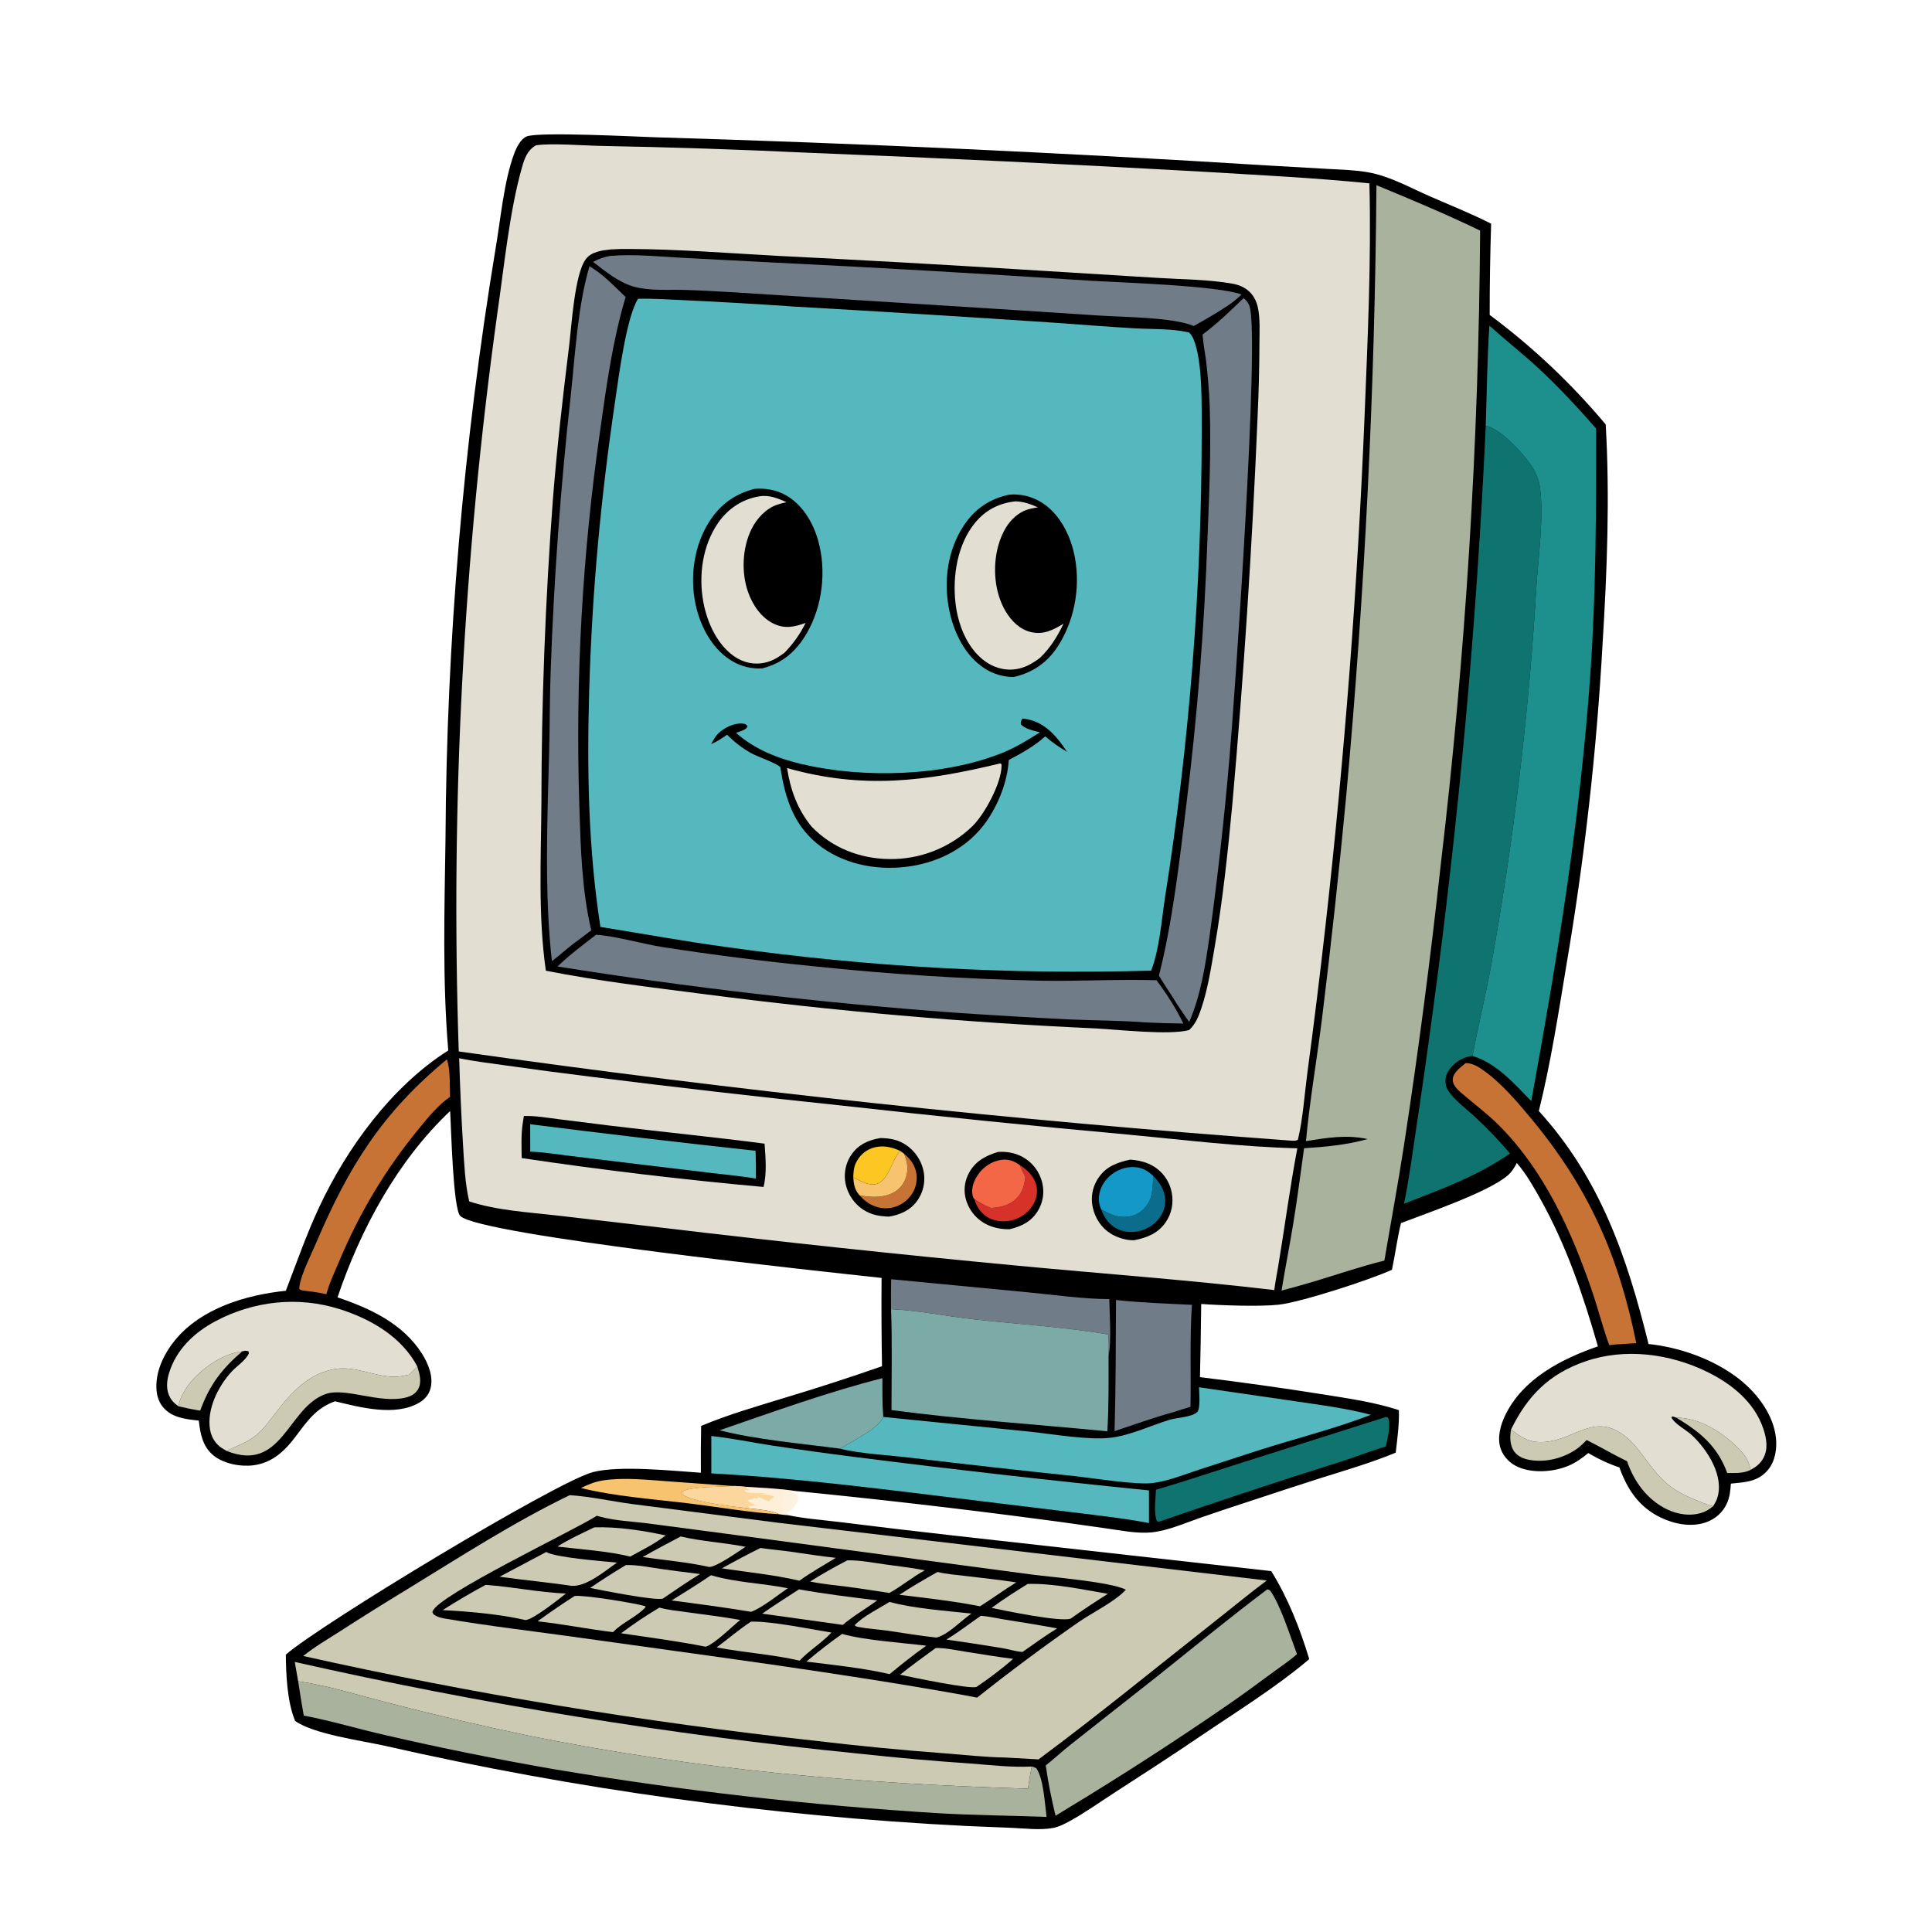 <?xml version="1.0" encoding="utf-8" ?>
<svg xmlns="http://www.w3.org/2000/svg" xmlns:xlink="http://www.w3.org/1999/xlink" width="1024" height="1024">
	<path d="M237.589 556.765C234.449 519.5 235.592 482.093 236.121 444.751Q236.334 405.536 238.095 366.361Q239.856 327.185 243.162 288.11Q246.469 249.034 251.316 210.12Q256.164 171.206 262.544 132.513C265.325 116.525 266.987 96.304 272.556 81.333C273.665 78.354 276.024 73.495 279.217 72.292C285.917 69.769 336.586 72.424 347.049 72.746Q509.308 77.582 671.326 87.671L703.535 89.516C710.653 89.914 717.913 90.062 724.944 91.288C736.584 93.318 747.406 99.5 758.158 104.188C768.935 108.886 779.838 113.247 790.335 118.561Q789.554 142.735 789.564 166.921C812.565 184.04 832.617 203.035 851.056 224.958C853.286 263.432 851.789 302.59 849.412 341.015Q847.031 383.974 842.216 426.728Q837.401 469.483 830.169 511.895C825.905 537.618 821.894 563.548 815.618 588.867C848.214 624.723 862.353 666.233 873.764 712.355C890.407 714.058 908.784 720.635 921.978 731.075C931.333 738.479 939.885 749.703 941.26 761.874C941.931 767.803 940.935 774.435 937.018 779.124C931.764 785.412 924.89 785.601 917.399 786.351C917.127 790.113 916.825 793.599 915.192 797.078C913.028 801.685 909.143 805.095 904.363 806.806C896.562 809.6 887.501 807.846 880.215 804.336C868.765 798.821 862.475 789.45 858.345 777.785C852.385 775.792 847.241 773.333 841.816 770.157C838.498 772.88 835.208 775.257 831.226 776.924C823.434 780.186 812.549 780.986 804.713 777.589C800.477 775.753 796.883 772.245 795.381 767.825C793.387 761.959 795.307 755.17 797.956 749.793C807.387 730.648 827.684 720.252 846.925 713.598C839.08 686.391 830.346 660.446 816.492 635.612C812.835 629.056 808.861 622.091 803.942 616.413C802.573 618.997 801.276 621.181 799.019 623.092C788.499 631.998 756.49 642.901 742.543 648.277C740.566 656.445 739.505 664.801 737.763 673.019C726.14 678.299 689.77 690.181 677.716 691.517C667.751 692.621 647.155 691.879 636.666 691.138Q636.465 710.529 636.008 729.916Q668.539 733.87 700.904 739.006C714.469 741.189 728.354 743.101 741.443 747.396C741.681 754.964 740.619 762.433 739.761 769.935C726.706 775.339 713.254 779.238 699.797 783.468Q681.124 789.457 662.511 795.633Q649.477 799.859 636.524 804.326C628.239 807.192 619.07 811.31 610.345 812.189C602.667 812.962 593.78 811.111 586.153 810.057C574.84 808.494 563.539 806.804 552.211 805.359Q487.005 796.71 421.544 790.258L419.396 790.807L419.933 791.036C421.137 791.56 422.098 791.857 422.821 793.023C423.175 794.565 422.935 795.541 422.147 796.883C420.934 798.951 419.375 800.57 417.292 801.745L417.467 803.032C426.539 804.972 436.371 805.629 445.584 806.78Q474.781 810.435 504.023 813.717L673.788 832.715C682.815 847.299 688.955 863.021 693.94 879.371C676.115 894.457 655.493 907.161 636.154 920.283C621.135 930.473 605.95 940.307 590.705 950.146C582.867 955.205 575.104 960.783 566.917 965.253C564.172 966.751 561.16 968.312 558.062 968.872C551.183 970.115 543.437 969.119 536.467 968.807L512.122 967.811Q473.209 965.859 434.418 962.217Q395.626 958.574 357.03 953.249Q318.434 947.923 280.106 940.924Q241.778 933.925 203.79 925.266C191.379 922.524 166.432 919.183 156.44 912.158C156.388 912.034 156.334 911.91 156.284 911.785C156.201 911.576 156.124 911.365 156.043 911.156C152.221 901.343 151.589 887.535 151.493 876.986C169.764 860.984 295.178 785.155 314.271 780.249C328.53 776.585 356.239 779.572 371.481 780.581Q371.373 768.169 371.622 755.76C386.121 749.673 401.371 745.335 416.386 740.715Q442.116 732.983 467.483 724.132Q467.064 700.732 467.254 677.329C437.966 674.119 254.715 654.818 243.966 644.509C240.085 640.788 239.113 597.057 238.574 588.868C210.63 615.306 191.098 651.462 178.894 687.627C196.171 693.456 213.588 701.524 223.707 717.552C226.998 722.765 229.764 729.561 228.219 735.769C227.369 739.18 225.089 741.758 222.092 743.506C209.456 750.876 190.787 745.923 177.6 742.716C167.724 746.164 162.823 753.184 156.861 761.179C151.089 768.918 144.367 775.347 134.333 776.633C127.457 777.513 118.438 775.813 113.037 771.337C107.372 766.643 106.14 759.862 105.384 752.959C99.417 752.273 93.084 751.738 88.279 747.714C85.025 744.989 83.376 741.292 82.99 737.111C82.093 727.408 86.751 717.671 92.765 710.333C106.695 693.336 130.451 686.306 151.491 684.138C157.195 669.337 162.366 654.397 169.087 639.996C183.884 608.291 207.732 575.689 237.589 556.765ZM388.125 787.607C383.097 788.176 364.194 787.815 361.36 790.917C361.646 792.11 361.727 792.088 362.757 792.677C369.47 796.514 389.186 798.557 397.404 799.484C402.515 800.082 408.397 800.426 413.105 802.572C414.582 802.829 415.967 802.998 417.467 803.032L417.292 801.745C419.375 800.57 420.934 798.951 422.147 796.883C422.935 795.541 423.175 794.565 422.821 793.023C422.098 791.857 421.137 791.56 419.933 791.036L419.396 790.807L421.544 790.258C412.982 788.949 404.099 788.611 395.461 788.05C393.003 787.797 390.602 787.561 388.125 787.607Z"/>
	<path fill="#CDCAB3" d="M94.624 745.378C95.143 741.256 97.883 736.542 100.423 733.34C106.825 725.265 118.039 717.436 128.421 716.226C117.509 725.585 111.031 734.087 106.111 747.657C102.226 747.067 98.446 746.29 94.624 745.378Z"/>
	<path fill="#CDCAB3" d="M888.439 751.367C901.073 751.494 913.085 759.176 921.685 767.991C924.677 771.058 926.466 773.482 927.529 777.688C927.725 778.462 927.628 778.164 928.103 778.94C924.142 781.049 919.857 780.69 915.492 780.74C910.24 766.432 901.161 759.071 888.439 751.367Z"/>
	<path fill="#F8C36E" d="M307.959 788.659C311.862 786.733 315.493 785.271 319.827 784.62C330.802 782.971 342.838 784.351 353.855 785.113L388.125 787.607C383.097 788.176 364.194 787.815 361.36 790.917C361.646 792.11 361.727 792.088 362.757 792.677C369.47 796.514 389.186 798.557 397.404 799.484C402.515 800.082 408.397 800.426 413.105 802.572C398.754 801.908 381.224 798.832 366.621 797.016C348.095 794.713 325.664 793.162 307.959 788.659Z"/>
	<path fill="#F8C36E" fill-opacity="0.675" d="M388.125 787.607C390.602 787.561 393.003 787.797 395.461 788.05C404.099 788.611 412.982 788.949 421.544 790.258L419.396 790.807L419.933 791.036C421.137 791.56 422.098 791.857 422.821 793.023C423.175 794.565 422.935 795.541 422.147 796.883C420.934 798.951 419.375 800.57 417.292 801.745L417.467 803.032C415.967 802.998 414.582 802.829 413.105 802.572C408.397 800.426 402.515 800.082 397.404 799.484C389.186 798.557 369.47 796.514 362.757 792.677C361.727 792.088 361.646 792.11 361.36 790.917C364.194 787.815 383.097 788.176 388.125 787.607ZM395.461 788.05C396.043 789.404 396.373 789.283 397.75 789.87L394.894 789.817L394.772 790.322C397.054 792.049 402.524 790.747 405.398 791.691L402.631 791.873C404.845 792.141 408.212 792.105 410.134 793.198C409.624 794.07 409.991 793.659 409.083 794.249C408.334 794.736 408.186 794.859 407.846 795.648C405.71 795.637 403.673 793.643 402.134 793.654C401.022 793.662 402.272 795.159 400.331 793.981C398.933 794.477 397.54 795.089 396.049 795.19C396.904 795.981 397.483 796.216 398.539 796.659L398.005 796.87C398.166 796.875 398.328 796.864 398.488 796.886C399.407 797.008 399.954 797.504 400.695 798.009C400.95 798.183 401.313 797.978 401.621 797.956L401.271 798.183L400.879 797.746C399.482 797.898 398.031 798.187 396.682 798.576L397.404 799.484C402.515 800.082 408.397 800.426 413.105 802.572C414.582 802.829 415.967 802.998 417.467 803.032L417.292 801.745C419.375 800.57 420.934 798.951 422.147 796.883C422.935 795.541 423.175 794.565 422.821 793.023C422.098 791.857 421.137 791.56 419.933 791.036L419.396 790.807L421.544 790.258C412.982 788.949 404.099 788.611 395.461 788.05Z"/>
	<defs>
		<linearGradient id="gradient_0" gradientUnits="userSpaceOnUse" x1="416.01" y1="794.4" x2="413.882" y2="794.189">
			<stop offset="0" stop-color="#F7C26C" stop-opacity="0.216"/>
			<stop offset="1" stop-color="#F7C26C" stop-opacity="0.259"/>
		</linearGradient>
	</defs>
	<path fill="url(#gradient_0)" d="M395.461 788.05C404.099 788.611 412.982 788.949 421.544 790.258L419.396 790.807L419.933 791.036C421.137 791.56 422.098 791.857 422.821 793.023C423.175 794.565 422.935 795.541 422.147 796.883C420.934 798.951 419.375 800.57 417.292 801.745L417.467 803.032C415.967 802.998 414.582 802.829 413.105 802.572C408.397 800.426 402.515 800.082 397.404 799.484L396.682 798.576C398.031 798.187 399.482 797.898 400.879 797.746L401.271 798.183L401.621 797.956C401.313 797.978 400.95 798.183 400.695 798.009C399.954 797.504 399.407 797.008 398.488 796.886C398.328 796.864 398.166 796.875 398.005 796.87L398.539 796.659C397.483 796.216 396.904 795.981 396.049 795.19C397.54 795.089 398.933 794.477 400.331 793.981C402.272 795.159 401.022 793.662 402.134 793.654C403.673 793.643 405.71 795.637 407.846 795.648C408.186 794.859 408.334 794.736 409.083 794.249C409.991 793.659 409.624 794.07 410.134 793.198C408.212 792.105 404.845 792.141 402.631 791.873L405.398 791.691C402.524 790.747 397.054 792.049 394.772 790.322L394.894 789.817L397.75 789.87C396.373 789.283 396.043 789.404 395.461 788.05Z"/>
	<path fill="#CDCAB3" d="M800.908 757.608C806.467 762.281 811.387 764.929 818.995 764.245C835.709 762.742 845.468 748.066 862.222 761.906C865.637 764.727 868.279 768.138 870.903 771.678C879.05 782.67 883.792 788.781 896.744 794.147C900.304 795.622 904.245 797.524 908.007 798.318C906.342 799.718 904.605 800.829 902.551 801.579C896.338 803.846 889.162 802.761 883.322 799.876C873.01 794.781 865.972 785.182 862.388 774.486C855.118 770.969 848.201 766.854 840.989 763.242C839.398 764.824 837.805 766.461 835.978 767.772C829.024 772.759 819.598 775.254 811.114 773.855C807.773 773.304 804.398 772.046 802.42 769.14C800.231 765.924 800.187 761.29 800.908 757.608Z"/>
	<path fill="#CDCAB3" d="M221.228 724.344C222.358 728.291 223.756 732.569 221.531 736.435C220.127 738.874 217.515 740.147 214.868 740.779C201.17 744.052 183.171 735.295 172.773 738.816C152.386 745.721 149.777 780.863 120.055 769.009C125.703 766.25 131.051 764.602 136.034 760.464C139.933 757.226 142.875 753.012 145.952 749.026C154.162 738.393 163.239 728.209 177.077 725.685C188.074 723.679 198.286 729.709 209.216 729.723C211.742 729.726 214.4 729.064 216.881 728.589L221.228 724.344Z"/>
	<path fill="#7CAAA6" d="M381.434 758.069C408.967 748.561 439.734 737.492 467.715 730.457C467.668 737.313 467.624 744.168 468.155 751.009C465.117 757.713 451.448 763.826 445.358 767.835C425.602 765.203 400.345 763.008 381.434 758.069Z"/>
	<path fill="#707C88" d="M472.312 678.021L545.314 685.007C559.331 686.346 573.894 688.494 587.963 688.549C588.12 698.249 589.14 709.562 587.566 719.124C587.193 715.241 587.437 711.24 587.504 707.339C564.964 703.382 539.365 701.853 516.314 699.294C501.771 697.68 486.85 694.549 472.273 693.886Q472.188 685.953 472.312 678.021Z"/>
	<path fill="#0F7470" d="M734.646 751.016L735.662 751.316C737.437 754.863 735.269 762.83 734.535 766.634C726.463 769.009 718.492 772.234 710.436 774.777Q662.045 790 614.111 806.606L613.187 806.165C611.367 801.993 612.544 794.21 612.688 789.603C626.295 785.654 639.792 781.107 653.298 776.809L734.646 751.016Z"/>
	<path fill="#C77336" d="M236.859 561.475C238.809 567.122 238.28 575.355 238.556 581.355C232.188 585.66 226.848 592.32 221.996 598.24C204.282 619.851 190.676 642.574 179.847 668.328C177.444 674.044 174.611 679.953 173 685.944C169.401 685.173 165.874 684.595 162.214 684.206C160.809 683.986 159.57 684.125 158.584 683.055C158.609 682.781 158.627 682.505 158.658 682.231C159.4 675.669 164.873 665.07 167.622 658.618C184.935 617.99 202.618 589.803 236.859 561.475Z"/>
	<path fill="#707C88" d="M591.509 689.029C604.854 690.488 618.34 690.92 631.743 691.581C630.538 709.14 631.316 727.915 630.977 745.624C627.916 746.523 624.88 747.527 621.837 748.488C611.373 751.352 601.043 755.125 590.74 758.531C591.398 735.39 591.387 712.181 591.509 689.029Z"/>
	<path fill="#C77336" d="M776.875 563.443C780.122 563.552 782.478 564.753 785.146 566.547C794.996 573.174 803.862 583.593 811.421 592.698C842.034 629.568 857.787 665.195 867.278 711.928C864.499 712.031 861.711 712.263 858.934 712.438C856.911 712.476 854.949 712.731 852.945 712.991C849.417 703.411 846.94 693.351 843.614 683.676C832.892 652.486 818.555 620.837 795.075 597.048C788.673 590.562 781.454 585.243 774.584 579.318C772.554 577.567 769.897 575.112 769.988 572.173C770.106 568.399 774.264 565.62 776.875 563.443Z"/>
	<path fill="#54B8BE" d="M377.008 761.112C387.537 762.25 398.067 764.435 408.541 766.067Q430.776 769.396 453.079 772.232Q530.91 782.108 608.973 789.949L608.98 807.253C597.031 804.934 584.709 803.56 572.627 802.053L519.519 795.586C472.262 789.827 424.567 783.502 377.014 780.92L377.008 761.112Z"/>
	<path fill="#A9B29C" d="M671.698 842.375C672.156 842.464 672.64 842.719 673.073 842.896C678.431 849.899 683.988 867.648 687.43 876.728C683.547 880.191 678.954 883.195 674.766 886.296C666.418 892.478 658.092 898.628 649.511 904.482Q608.672 932.542 566.288 958.208C563.993 959.565 561.737 961.006 559.465 962.404C557.318 953.543 555.524 944.735 554.273 935.7C558.799 932.129 563.038 928.188 567.552 924.592L613.703 888.215C632.971 872.821 651.991 857.215 671.698 842.375Z"/>
	<path fill="#E2DED1" d="M94.624 745.378C92.867 744.129 91.318 742.796 90.245 740.896C87.907 736.752 88.276 732.186 89.602 727.778C93.339 715.363 102.968 706.226 114.187 700.278C134.559 689.477 157.957 686.922 180 693.864C196.515 699.066 212.98 708.565 221.228 724.344L216.881 728.589C214.4 729.064 211.742 729.726 209.216 729.723C198.286 729.709 188.074 723.679 177.077 725.685C163.239 728.209 154.162 738.393 145.952 749.026C142.875 753.012 139.933 757.226 136.034 760.464C131.051 764.602 125.703 766.25 120.055 769.009Q118.69 768.249 117.388 767.387C114.038 765.144 112.001 761.623 111.328 757.678C109.498 746.938 115.748 734.507 122.897 726.865C125.511 724.07 129.31 721.619 131.35 718.376C131.945 717.43 131.958 717.365 131.735 716.234C130.293 715.741 129.877 715.924 128.421 716.226C118.039 717.436 106.825 725.265 100.423 733.34C97.883 736.542 95.143 741.256 94.624 745.378Z"/>
	<path fill="#CDCAB3" d="M156.235 880.854Q193.226 889.226 230.457 896.457Q267.688 903.689 305.124 909.773Q342.56 915.858 380.165 920.789Q417.769 925.721 455.508 929.495Q484.796 932.696 514.19 934.687C524.848 935.486 536.137 936.858 546.801 936.297Q545.713 942.145 544.837 948.028C453.847 945.366 369.696 937.983 280.292 919.966Q242.462 912.073 205.063 902.342C189.564 898.384 173.875 893.409 158.028 891.126L156.235 880.854Z"/>
	<path fill="#E2DED1" d="M800.908 757.608C809.664 739.763 821.023 728.24 840.152 721.595C861.228 714.274 885.122 717.447 904.906 727.148C917.867 733.504 929.947 743.235 934.636 757.363C936.317 762.426 937.266 767.97 934.588 772.89C933.092 775.638 930.797 777.452 928.103 778.94C927.628 778.164 927.725 778.462 927.529 777.688C926.466 773.482 924.677 771.058 921.685 767.991C913.085 759.176 901.073 751.494 888.439 751.367L886.498 750.721L885.868 751.206C887.512 754.692 893.619 757.799 896.576 760.525C904.939 768.235 914.301 782.744 909.979 794.547C909.492 795.876 908.733 797.108 908.007 798.318C904.245 797.524 900.304 795.622 896.744 794.147C883.792 788.781 879.05 782.67 870.903 771.678C868.279 768.138 865.637 764.727 862.222 761.906C845.468 748.066 835.709 762.742 818.995 764.245C811.387 764.929 806.467 762.281 800.908 757.608Z"/>
	<path fill="#A9B29C" d="M158.028 891.126C173.875 893.409 189.564 898.384 205.063 902.342Q242.462 912.073 280.292 919.966C369.696 937.983 453.847 945.366 544.837 948.028Q545.713 942.145 546.801 936.297C547.873 936.469 548.467 936.765 549.377 937.351C553.188 943.035 553.767 956.209 554.707 963.004C535.882 962.287 517.127 962.163 498.297 961.1Q446.846 957.952 395.633 952.099Q344.419 946.247 293.585 937.707Q248.862 929.961 204.636 919.751C190.094 916.446 175.619 912.083 160.995 909.296Q159.397 900.23 158.028 891.126Z"/>
	<path fill="#7CAAA6" d="M472.273 693.886C486.85 694.549 501.771 697.68 516.314 699.294C539.365 701.853 564.964 703.382 587.504 707.339C587.437 711.24 587.193 715.241 587.566 719.124C587.562 732.309 587.727 745.446 586.913 758.62C548.717 754.883 510.582 752.428 472.501 747.381C472.517 729.578 472.933 711.672 472.273 693.886Z"/>
	<path fill="#54B8BE" d="M635.497 735.281L686.3 742.665C699.824 744.657 713.391 746.356 726.628 749.87C707.185 757.384 686.662 762.438 666.804 768.798L635.653 778.909C627.648 781.551 619.376 784.922 610.993 786.044C602.613 787.166 579.581 783.471 570.206 782.442Q526.235 777.832 482.333 772.605C471.848 771.35 454.804 770.398 445.358 767.835C451.448 763.826 465.117 757.713 468.155 751.009L544.951 758.71C557.362 759.98 576.749 763.449 588.677 762.031C599.173 760.782 609.713 755.634 619.78 752.551C623.775 751.327 631.517 751.191 634.497 748.461C636.409 746.71 635.545 737.806 635.497 735.281Z"/>
	<path fill="#0F7470" d="M787.476 225.656C795.169 227.047 806.647 239.647 811.008 245.872C813.808 249.868 815.593 253.772 816.241 258.652C818.323 274.311 815.355 295.019 814.307 311.132Q811.306 361.645 805.294 411.888Q799.283 462.132 790.282 511.927C787.348 527.912 783.473 543.716 780.444 559.676C776.91 559.998 773.678 561.509 770.996 563.812C768.475 565.977 766.315 568.852 766.136 572.287C766.035 574.212 766.371 576.189 767.427 577.823C771.022 583.385 777.41 587.839 782.208 592.381Q791.85 601.336 800.351 611.38C782.801 623.484 763.843 630.355 744.155 637.991C746.794 625.154 748.525 612.12 750.452 599.16Q755.067 568.545 759.184 537.86Q769.743 460.164 776.82 382.074Q783.896 303.984 787.476 225.656Z"/>
	<path fill="#1D908E" d="M789.409 172.605C797.966 180.313 807.037 187.44 815.499 195.251C826.2 205.128 836.348 216.188 845.972 227.114C846.015 270.342 845.939 313.609 842.956 356.756C837.678 433.076 825.336 508.423 811.603 583.609C802.557 574.417 793.237 563.49 780.444 559.676C783.473 543.716 787.348 527.912 790.282 511.927Q799.283 462.132 805.294 411.888Q811.306 361.645 814.307 311.132C815.355 295.019 818.323 274.311 816.241 258.652C815.593 253.772 813.808 249.868 811.008 245.872C806.647 239.647 795.169 227.047 787.476 225.656C788.058 208.009 788.205 190.214 789.409 172.605Z"/>
	<path fill="#A9B29C" d="M729.543 98.157C747.905 105.753 766.631 113.555 784.497 122.234Q783.959 206.552 778.729 290.709Q773.499 374.866 763.594 458.602Q755.44 533.271 744.072 607.519C740.933 627.789 737.172 647.92 733.756 668.14C721.305 671.191 708.908 675.468 696.622 679.162Q687.969 681.744 679.235 684.034C681.212 671.925 683.607 659.881 685.575 647.769C687.689 634.759 689.358 621.646 691.193 608.593C702.232 607.901 714.192 606.795 724.815 603.721C713.645 601.282 703.321 603.048 692.182 604.798C694.192 583.218 697.96 561.65 700.656 540.131Q707.939 481.076 713.521 421.837Q720.905 341.12 724.912 260.165Q728.92 179.209 729.543 98.157Z"/>
	<path fill="#E2DED1" d="M243.373 560.884C251.349 562.558 259.492 563.482 267.553 564.636Q290.358 567.892 313.223 570.695Q380.094 579.08 447.124 586.08Q522.375 594.524 597.79 601.345C627.562 604.162 657.722 607.865 687.615 608.628C683.613 629.619 680.852 651.025 677.313 672.124C676.627 675.995 675.892 679.866 675.387 683.766C630.254 678.421 584.908 675.155 539.665 670.872Q445.11 661.963 350.805 650.704L295.269 644.255C279.95 642.486 263.356 641.591 248.678 636.764C246.455 627.036 246.038 616.747 245.411 606.814Q244.043 583.865 243.373 560.884Z"/>
	<path d="M528.974 610.55C533.484 610.248 538.039 611.044 542.03 613.225Q542.506 613.489 542.967 613.776Q543.429 614.064 543.875 614.375Q544.321 614.686 544.751 615.02Q545.18 615.353 545.592 615.708Q546.004 616.063 546.398 616.439Q546.791 616.814 547.164 617.21Q547.538 617.605 547.891 618.019Q548.244 618.433 548.575 618.864Q548.906 619.296 549.214 619.744Q549.523 620.191 549.808 620.655Q550.093 621.118 550.354 621.595Q550.616 622.072 550.852 622.562Q551.088 623.051 551.299 623.553Q551.51 624.054 551.695 624.565Q551.88 625.077 552.039 625.597Q552.197 626.117 552.329 626.645Q552.454 627.127 552.555 627.615Q552.656 628.102 552.731 628.594Q552.807 629.087 552.858 629.582Q552.908 630.077 552.934 630.575Q552.959 631.072 552.959 631.57Q552.96 632.068 552.934 632.565Q552.909 633.062 552.859 633.558Q552.809 634.053 552.733 634.545Q552.658 635.038 552.557 635.525Q552.457 636.013 552.332 636.495Q552.207 636.977 552.058 637.452Q551.908 637.927 551.735 638.394Q551.562 638.861 551.365 639.318Q551.168 639.776 550.949 640.223Q550.729 640.669 550.487 641.105Q550.245 641.54 549.981 641.962C546.478 647.568 541.331 650.021 535.147 651.517C531.22 651.625 527.015 650.863 523.446 649.215Q522.961 648.989 522.487 648.74Q522.014 648.49 521.554 648.217Q521.094 647.944 520.648 647.647Q520.202 647.351 519.772 647.033Q519.342 646.715 518.928 646.376Q518.514 646.036 518.118 645.677Q517.722 645.317 517.345 644.938Q516.967 644.558 516.609 644.16Q516.252 643.763 515.914 643.347Q515.577 642.932 515.261 642.5Q514.945 642.068 514.651 641.621Q514.357 641.174 514.086 640.712Q513.815 640.251 513.568 639.776Q513.32 639.302 513.097 638.816Q512.874 638.329 512.676 637.832Q512.477 637.335 512.304 636.829Q512.142 636.364 512.006 635.892Q511.869 635.419 511.757 634.94Q511.645 634.461 511.559 633.976Q511.472 633.492 511.411 633.003Q511.35 632.515 511.315 632.024Q511.28 631.534 511.27 631.042Q511.261 630.55 511.278 630.058Q511.294 629.566 511.336 629.076Q511.379 628.585 511.447 628.098Q511.515 627.611 511.608 627.128Q511.702 626.645 511.821 626.167Q511.94 625.69 512.083 625.219Q512.227 624.748 512.395 624.286Q512.564 623.824 512.756 623.371Q512.948 622.918 513.164 622.475Q513.38 622.033 513.619 621.603C517.028 615.336 522.452 612.547 528.974 610.55Z"/>
	<path fill="#D6322A" d="M540.632 617.642C544.454 619.889 548.098 623.675 549.228 628.069C550.186 631.799 549.338 635.74 547.292 638.956Q546.801 639.716 546.238 640.423Q545.675 641.131 545.045 641.779Q544.415 642.428 543.724 643.011Q543.033 643.594 542.287 644.107Q541.542 644.619 540.75 645.055Q539.958 645.492 539.127 645.848Q538.296 646.204 537.433 646.476Q536.571 646.749 535.686 646.935C531.448 647.805 526.498 647.236 522.841 644.812C519.937 642.887 517.223 639.058 516.522 635.655C519.271 637.511 522.078 638.906 525.105 640.249C529.676 639.994 534.03 639.148 537.668 636.164C541.708 632.849 542.879 628.777 543.453 623.83C542.409 621.791 541.435 619.794 540.632 617.642Z"/>
	<path fill="#F36646" d="M516.522 635.655C515.786 634.827 515.668 634.473 515.451 633.371C514.676 629.432 516.305 625.53 518.531 622.352C521.318 618.372 525.756 615.49 530.581 614.75C534.372 614.168 537.643 615.357 540.632 617.642C541.435 619.794 542.409 621.791 543.453 623.83C542.879 628.777 541.708 632.849 537.668 636.164C534.03 639.148 529.676 639.994 525.105 640.249C522.078 638.906 519.271 637.511 516.522 635.655Z"/>
	<path d="M466.645 603.18C471.85 603.282 476.316 604.072 480.675 607.177Q481.119 607.495 481.547 607.834Q481.974 608.174 482.385 608.534Q482.796 608.894 483.188 609.274Q483.581 609.653 483.954 610.052Q484.327 610.451 484.681 610.867Q485.034 611.283 485.367 611.716Q485.699 612.15 486.01 612.599Q486.321 613.048 486.609 613.511Q486.898 613.975 487.163 614.452Q487.429 614.93 487.67 615.419Q487.912 615.909 488.129 616.41Q488.347 616.911 488.539 617.422Q488.732 617.933 488.899 618.453Q489.066 618.973 489.207 619.5Q489.349 620.028 489.464 620.561Q489.58 621.095 489.669 621.634Q489.743 622.126 489.794 622.621Q489.844 623.115 489.87 623.612Q489.896 624.109 489.897 624.606Q489.899 625.104 489.876 625.6Q489.853 626.097 489.806 626.592Q489.759 627.087 489.688 627.58Q489.616 628.072 489.521 628.56Q489.426 629.048 489.307 629.531Q489.188 630.014 489.045 630.49Q488.902 630.967 488.737 631.436Q488.571 631.905 488.382 632.365Q488.194 632.825 487.983 633.276Q487.772 633.726 487.539 634.166Q487.306 634.605 487.053 635.033Q486.799 635.461 486.524 635.875Q486.25 636.29 485.955 636.691C482.352 641.573 476.96 643.905 471.129 644.84C466.186 644.653 461.821 643.967 457.571 641.181Q457.115 640.881 456.675 640.558Q456.234 640.235 455.811 639.891Q455.387 639.547 454.981 639.182Q454.575 638.817 454.188 638.432Q453.8 638.048 453.433 637.644Q453.065 637.241 452.718 636.819Q452.371 636.398 452.045 635.96Q451.72 635.522 451.416 635.068Q451.113 634.614 450.832 634.146Q450.552 633.677 450.295 633.195Q450.038 632.714 449.806 632.22Q449.574 631.726 449.366 631.221Q449.159 630.716 448.977 630.201Q448.795 629.687 448.638 629.164Q448.482 628.64 448.352 628.11Q448.222 627.58 448.119 627.044Q448.027 626.561 447.959 626.073Q447.891 625.586 447.847 625.096Q447.803 624.606 447.784 624.115Q447.764 623.623 447.768 623.131Q447.772 622.64 447.801 622.148Q447.829 621.657 447.881 621.168Q447.934 620.679 448.01 620.193Q448.087 619.707 448.187 619.226Q448.287 618.744 448.41 618.268Q448.534 617.792 448.681 617.322Q448.828 616.853 448.997 616.391Q449.167 615.929 449.359 615.477Q449.551 615.024 449.765 614.581Q449.979 614.138 450.215 613.706Q450.45 613.274 450.707 612.854Q450.963 612.435 451.24 612.028C455.014 606.562 460.321 604.229 466.645 603.18Z"/>
	<path fill="#C77336" d="M479.216 611.535C482.754 614.423 485.228 617.879 485.783 622.523Q485.874 623.318 485.884 624.119Q485.893 624.919 485.82 625.716Q485.748 626.513 485.595 627.298Q485.441 628.084 485.208 628.85Q484.975 629.615 484.666 630.353Q484.356 631.091 483.972 631.794Q483.588 632.496 483.135 633.156Q482.681 633.815 482.163 634.425Q481.636 635.057 481.05 635.634Q480.464 636.211 479.824 636.728Q479.185 637.245 478.497 637.697Q477.81 638.148 477.081 638.53Q476.352 638.912 475.59 639.221Q474.828 639.529 474.038 639.762Q473.249 639.994 472.441 640.148Q471.633 640.301 470.814 640.375C466.233 640.754 461.682 639.077 458.188 636.135C457.278 635.369 456.433 634.483 455.652 633.586C460.948 634.503 466.568 634.922 471.695 632.939C475.408 631.504 478.254 628.876 479.772 625.17C481.72 620.412 481.044 616.109 479.216 611.535Z"/>
	<path fill="#F8C36E" d="M452.237 623.958C455.595 625.655 459.346 628.044 463.231 627.753C470.8 627.185 472.374 615.062 476.845 610.328C476.944 610.223 477.047 610.123 477.148 610.02L479.216 611.535C481.044 616.109 481.72 620.412 479.772 625.17C478.254 628.876 475.408 631.504 471.695 632.939C466.568 634.922 460.948 634.503 455.652 633.586C453.005 630.839 452.473 627.638 452.237 623.958Z"/>
	<path fill="#FCC723" d="M452.237 623.958C452.375 621.419 452.446 618.966 453.532 616.616C455.236 612.928 458.038 610.082 461.87 608.663C467.135 606.714 472.23 607.731 477.148 610.02C477.047 610.123 476.944 610.223 476.845 610.328C472.374 615.062 470.8 627.185 463.231 627.753C459.346 628.044 455.595 625.655 452.237 623.958Z"/>
	<path d="M599.015 614.62C603.494 614.968 607.772 615.904 611.637 618.31Q612.095 618.598 612.538 618.908Q612.981 619.219 613.407 619.553Q613.833 619.886 614.241 620.242Q614.649 620.597 615.038 620.973Q615.427 621.349 615.796 621.745Q616.165 622.14 616.513 622.554Q616.861 622.969 617.187 623.401Q617.513 623.833 617.816 624.281Q618.119 624.729 618.399 625.192Q618.678 625.656 618.933 626.133Q619.188 626.61 619.418 627.1Q619.647 627.59 619.851 628.091Q620.055 628.592 620.233 629.103Q620.411 629.614 620.562 630.134Q620.713 630.653 620.836 631.18Q620.96 631.707 621.056 632.239C622.081 637.64 621.027 643.152 617.919 647.71C613.79 653.764 607.924 656.008 601.037 657.361C596.925 657.452 592.33 656.036 588.851 653.925C583.784 650.848 580.434 645.721 579.191 639.964Q579.081 639.473 578.995 638.978Q578.909 638.482 578.849 637.983Q578.788 637.484 578.753 636.982Q578.718 636.481 578.708 635.978Q578.698 635.475 578.713 634.972Q578.728 634.47 578.769 633.969Q578.809 633.467 578.875 632.969Q578.941 632.47 579.031 631.976Q579.122 631.481 579.238 630.992Q579.353 630.502 579.493 630.019Q579.633 629.536 579.797 629.061Q579.961 628.586 580.149 628.119Q580.337 627.653 580.548 627.196Q580.759 626.74 580.993 626.295Q581.227 625.849 581.483 625.416Q581.739 624.984 582.016 624.564C586.153 618.223 592.034 616.175 599.015 614.62Z"/>
	<path fill="#0B6C8C" d="M611.152 623.182C614.781 626.766 617.507 631.062 617.606 636.314C617.689 640.728 615.717 644.747 612.549 647.755Q612.195 648.092 611.824 648.41Q611.453 648.728 611.067 649.026Q610.68 649.325 610.278 649.603Q609.877 649.882 609.462 650.139Q609.046 650.396 608.618 650.632Q608.19 650.867 607.751 651.08Q607.311 651.294 606.861 651.484Q606.411 651.674 605.952 651.841Q605.493 652.008 605.026 652.151Q604.559 652.294 604.085 652.413Q603.611 652.532 603.131 652.626Q602.652 652.721 602.169 652.79Q601.685 652.86 601.198 652.904Q600.712 652.949 600.224 652.969Q599.736 652.988 599.247 652.982Q598.759 652.977 598.271 652.946Q597.461 652.9 596.66 652.77Q595.859 652.64 595.076 652.428Q594.293 652.216 593.536 651.923Q592.779 651.631 592.057 651.262Q591.334 650.893 590.654 650.451Q589.973 650.009 589.342 649.499Q588.711 648.99 588.136 648.417Q587.561 647.844 587.049 647.215C585.469 645.308 584.535 643.276 583.646 640.986C587.469 643.083 590.949 644.887 595.416 645.005C599.398 645.11 603.215 643.76 606.048 640.926C611.092 635.878 611.046 629.806 611.152 623.182Z"/>
	<path fill="#1498C8" d="M583.646 640.986C582.974 639.427 582.559 637.996 582.444 636.292C582.153 631.978 583.977 627.737 586.873 624.598C590.162 621.033 594.877 618.724 599.749 618.575C604.536 618.429 607.721 620.033 611.152 623.182C611.046 629.806 611.092 635.878 606.048 640.926C603.215 643.76 599.398 645.11 595.416 645.005C590.949 644.887 587.469 643.083 583.646 640.986Z"/>
	<path d="M277.657 591.484C283.916 591.346 290.224 592.46 296.421 593.246L323.745 596.654C350.89 599.944 378.127 602.607 405.233 606.167C405.765 613.53 406.505 621.905 404.698 629.112Q340.377 623.324 276.502 613.801C276.439 607.815 276.136 601.556 277.024 595.636L277.657 591.484Z"/>
	<path fill="#54B8BE" d="M281.002 595.869Q340.68 603.432 400.48 609.945Q400.718 617.308 400.632 624.675C392.971 623.361 385.129 622.671 377.41 621.746L334.531 616.597L301.001 612.514C294.399 611.713 287.691 610.611 281.043 610.395L281.002 595.869Z"/>
	<path fill="#CDCAB3" d="M301.982 792.47C313.068 793.178 324.19 795.738 335.217 797.197L412.522 807.106L671.388 837.704C662.285 844.512 653.52 851.77 644.59 858.801C613.315 883.426 582.39 908.789 550.446 932.515L533.124 931.538C522.389 931.364 511.506 930.164 500.803 929.31Q466.538 926.761 432.422 922.682Q363.917 915.239 295.934 903.988Q227.951 892.736 160.701 877.712C166.773 872.842 173.635 868.847 180.184 864.652Q197.596 853.418 215.31 842.666C243.634 825.346 272.061 806.899 301.982 792.47Z"/>
	<path d="M316.31 803.382C316.879 803.548 317.447 803.699 318.018 803.857C325.965 806.047 334.876 806.368 343.068 807.399L385.568 813.008L546.756 834.519C556.992 835.882 589.061 838.456 596.744 842.605C590.309 849.363 578.936 854.644 571.109 860.146Q543.869 879.13 517.875 899.787L510.598 898.391C443.227 886.334 375.241 877.609 307.478 868.042C283.535 864.661 259.262 861.902 235.439 857.813C233.374 857.459 231.725 856.941 229.96 855.8C229.614 855.228 229.044 854.75 229.285 854.062C232.321 845.4 303.399 811.504 315.708 803.764L316.31 803.382Z"/>
	<path fill="#CDCAB3" d="M360.788 814.359C371.962 817.014 383.828 817.576 395.139 819.844C391.401 822.292 379.777 830.545 375.894 830.527C364.36 827.945 352.335 826.967 340.636 825.269C347.252 821.459 354.045 817.939 360.788 814.359Z"/>
	<path fill="#CDCAB3" d="M314.985 809.524C327.094 809.122 341.035 811.225 352.83 813.823C347.147 818.183 340.281 821.571 334.018 825.031C322.669 822.151 307.268 821.128 295.431 819.717C301.616 815.767 308.393 812.717 314.985 809.524Z"/>
	<path fill="#CDCAB3" d="M403.064 820.451C408.293 821.247 413.594 821.664 418.839 822.39C426.89 823.504 434.922 824.875 443.01 825.685C436.572 829.635 429.808 833.398 423.684 837.81C410.232 834.634 396.276 833.345 382.621 831.262Q392.704 825.596 403.064 820.451Z"/>
	<path fill="#CDCAB3" d="M449.1 827.018C455.587 826.854 462.416 828.233 468.83 829.128C475.933 830.119 483.146 830.909 490.182 832.299C483.658 835.806 477.889 840.702 471.396 844.305C463.881 843.202 456.388 841.955 448.854 840.976C442.398 840.138 435.753 839.629 429.401 838.219Q439.014 832.203 449.1 827.018Z"/>
	<path fill="#CDCAB3" d="M331.719 829.513C337.79 829.343 343.992 830.667 349.996 831.53Q360.5 833.022 371.036 834.265C364.269 838.323 357.762 842.988 351.191 847.366C346.099 848.304 319.503 842.996 312.78 841.635C318.977 837.382 325.291 833.408 331.719 829.513Z"/>
	<path fill="#CDCAB3" d="M519.837 856.431C523.955 856.643 528.408 857.754 532.496 858.406Q546.439 860.544 560.317 863.066C554.013 866.963 547.993 871.328 541.926 875.581C538.45 875.323 534.564 874.085 531.067 873.512Q516.356 871.076 501.591 868.99C507.841 865.269 513.832 860.564 519.837 856.431Z"/>
	<path fill="#CDCAB3" d="M289.51 822.594C294.368 825.558 320.007 827.534 327.041 828.214C320.675 832.603 310.853 841.103 302.887 840.529C290.247 838.614 277.48 837.503 264.821 835.689L289.51 822.594Z"/>
	<path fill="#CDCAB3" d="M496.903 833.173C501.346 834.3 506.635 834.69 511.213 835.24C520.364 836.339 529.523 837.293 538.635 838.699C532.111 842.715 525.925 847.257 519.461 851.37C505.423 848.639 490.892 846.972 476.687 845.287C483.266 840.954 490.052 837.056 496.903 833.173Z"/>
	<path fill="#CDCAB3" d="M423.476 842.385C437.2 844.853 451.092 846.54 464.929 848.234C459.026 852.651 452.236 856.423 446.712 861.229L403.977 855.266C410.351 850.801 416.958 846.638 423.476 842.385Z"/>
	<path fill="#CDCAB3" d="M376.836 834.896C390.111 838.821 404.008 839.098 417.537 841.796C412.545 845.197 403.485 852.505 398.044 854.289C384.152 851.95 369.941 850.127 355.968 848.262C362.963 843.878 370.04 839.584 376.836 834.896Z"/>
	<path fill="#CDCAB3" d="M304.564 845.927C309.062 845.202 336.602 849.686 341.909 851.277L342.177 851.831C337.66 856.792 330.526 859.653 325.616 864.355C325.373 864.588 325.135 864.826 324.895 865.061C311.548 863.472 298.275 860.748 284.944 859.331Q294.528 852.298 304.564 845.927Z"/>
	<path fill="#CDCAB3" d="M471.478 849.034C483.503 852.457 502.222 853.859 514.893 855.217C509.333 858.979 502.883 866.179 496.388 867.958C487.638 867.037 478.899 865.492 470.182 864.266C465.334 863.584 460.29 863.336 455.499 862.418C454.578 862.242 453.544 862.169 453.011 861.377C457.617 856.526 465.73 852.63 471.478 849.034Z"/>
	<path fill="#CDCAB3" d="M544.714 839.515C558.037 839.118 573.934 842.475 587.162 844.765C580.47 849.023 573.901 853.278 567.466 857.923C561.947 859.811 532.409 853.67 525.586 852.221C531.732 847.626 538.202 843.563 544.714 839.515Z"/>
	<path fill="#CDCAB3" d="M257.413 840.009C271.627 841.043 285.758 844.023 299.95 844.614C296.421 847.417 282.264 858.701 278.444 858.658C265.211 855.588 248.191 854.049 234.596 853.406C242.075 848.619 249.591 844.214 257.413 840.009Z"/>
	<path fill="#CDCAB3" d="M495.945 873.487C501.011 873.365 506.655 874.635 511.668 875.424C520.103 876.752 528.516 878.166 536.99 879.229C530.967 884.588 524.332 889.488 517.684 894.041C514.998 895.645 482.814 888.881 477.057 887.637C483.189 882.699 489.576 878.111 495.945 873.487Z"/>
	<path fill="#CDCAB3" d="M349.492 852.059C354.197 853.366 359.437 853.846 364.273 854.522C373.623 855.827 383.029 856.933 392.321 858.607C387.958 862.134 378.887 871.206 374.072 872.793C359.29 869.872 344.09 867.868 329.176 865.672C335.756 860.705 342.424 856.281 349.492 852.059Z"/>
	<path fill="#CDCAB3" d="M398.054 859.495C409.315 859.249 428.876 863.41 440.702 865.298C435.556 870.773 429.001 874.68 423.797 880.176C409.741 876.869 394.216 875.945 379.853 873.157C386.014 868.592 391.585 863.715 398.054 859.495Z"/>
	<path fill="#CDCAB3" d="M446.337 866.005C458.113 869.373 478.052 870.688 490.915 872.247C484.23 877.027 477.84 882.081 471.51 887.319C457.15 884.046 442.009 882.482 427.395 880.695Q436.547 872.938 446.337 866.005Z"/>
	<path fill="#E2DED1" d="M284.079 77.034C291.753 75.754 309.623 77.179 318.327 77.327Q373.602 78.353 428.825 80.978Q533.379 85.13 637.849 91.028C667.151 92.806 696.612 94.219 725.818 97.186C726.835 137.921 724.925 179.01 723.286 219.718Q717.724 355.642 702.518 490.827Q698.156 529.729 692.945 568.526C691.402 580.121 690.634 592.622 687.943 603.973C686.922 604.829 686.003 604.567 684.708 604.598Q573.947 596.544 463.525 584.713Q353.103 572.883 243.149 557.29Q241.509 508.298 241.967 459.281Q242.426 410.264 244.983 361.312Q247.539 312.359 252.19 263.561Q256.84 214.763 263.575 166.209C267.138 141.846 270.01 112.084 276.654 88.731C278.021 83.928 279.513 79.598 284.079 77.034Z"/>
	<path d="M323.769 132.195Q328.601 131.895 333.441 131.961C359.725 132.056 386.149 134.204 412.398 135.623Q476.329 138.794 540.215 142.773L614.109 147.319C626.932 148.123 640.708 148.095 653.321 150.373C656.924 151.024 660.27 152.496 662.809 155.2C664.917 157.446 666.144 160.312 666.759 163.303C667.967 169.176 667.544 175.592 667.532 181.57Q667.453 201.407 666.534 221.222Q662.259 323.58 653.221 425.627C650.815 451.446 648.092 477.156 643.668 502.725C641.835 513.316 640.148 524.284 636.708 534.494C635.224 538.898 633.696 542.765 630.21 545.98C619.397 548.784 592.81 545.695 580.659 545.078Q528.679 542.738 476.845 538.2Q425.011 533.661 373.415 526.932C345.194 523.298 317.264 520 289.317 514.5C285.134 485.34 286.761 454.858 286.961 425.458Q287.027 344.833 293.065 264.434C295.207 237.396 298.272 210.552 301.609 183.642C302.947 172.85 304.513 145.302 310.5 137.343C313.529 133.318 319.134 132.7 323.769 132.195Z"/>
	<path fill="#707C88" d="M323.386 135.635C335.885 134.59 349.156 135.938 361.656 136.644L411.842 139.241Q494.282 143.277 576.64 148.718C592.682 149.717 645.414 151.305 658.014 156.098C653.519 160.608 648.169 163.708 642.779 167.012Q637.801 169.992 632.713 172.778C621.559 168.126 596.222 168.153 583.294 167.287L528.925 163.768L387.23 154.834C378.926 154.339 370.568 153.885 362.251 153.656C353.697 153.421 344.425 154.258 336.095 151.976C328.052 149.772 320.806 143.779 314.319 138.799C317.328 137.23 320.055 136.221 323.386 135.635Z"/>
	<path fill="#707C88" d="M315.929 495.45C325.3 495.897 341.119 500.406 351.253 501.986Q391.065 508.13 431.149 512.13Q491.154 518.446 551.475 519.788C571.994 520.153 592.473 518.924 612.991 519.548C618.28 526.646 623.367 534.506 627.187 542.498Q617.68 542.383 608.181 541.957C594.407 540.891 580.44 540.888 566.627 540.317Q536.078 538.803 505.563 536.701Q452.81 532.825 400.269 526.71Q347.728 520.595 295.494 512.253C301.864 506.118 308.93 500.834 315.929 495.45Z"/>
	<path fill="#707C88" d="M312.436 141.117C319.719 145.373 325.547 151.662 331.595 157.451C324.749 180.193 321.437 204.407 318.136 227.885Q314.57 252.577 312.09 277.402Q309.611 302.227 308.224 327.137Q306.837 352.046 306.544 376.993Q306.251 401.94 307.054 426.875C307.758 448.978 308.311 471.484 313.38 493.106L306.187 498.524C301.464 501.858 297.175 505.939 292.525 509.416C288.459 474.335 290.139 432.906 291.075 397.528C291.444 383.558 291.34 369.564 291.87 355.602Q294.439 282.242 302.545 209.285C304.932 187.064 306.178 162.546 312.436 141.117Z"/>
	<path fill="#707C88" d="M659.146 158.007C660.489 159.043 661.605 160.486 662.202 162.079C667.959 177.429 654.178 373.111 651.614 402.031Q647.551 449.429 641.036 496.552C638.795 511.923 636.497 527.296 630.31 541.663C628.051 538.638 626.005 535.41 623.889 532.281C620.78 527.157 617.326 522.254 614.259 517.104C621.425 489.045 625.271 455.642 628.759 426.727Q637.519 356.162 639.992 285.099C640.912 262.094 641.92 238.983 641.185 215.962Q640.736 203.59 639.241 191.3C638.685 186.812 637.76 182.349 637.438 177.839L637.403 177.288C645.311 171.387 652.07 164.826 659.146 158.007Z"/>
	<path fill="#54B8BE" d="M338.173 158.37C346.381 158.149 354.782 158.778 362.987 159.127Q392.013 160.475 420.999 162.498Q490.716 166.473 560.391 171.156C574.015 172.135 587.643 173.223 601.28 174.002C610.674 174.539 621.049 174.087 630.213 176.209C631.302 177.326 631.999 178.324 632.599 179.775C637.578 191.813 636.836 215.454 636.931 228.956Q636.907 259.899 635.68 290.817Q634.453 321.735 632.025 352.583Q629.596 383.43 625.97 414.159Q622.343 444.889 617.524 475.454C615.623 487.744 614.586 502.962 610.147 514.454Q581.943 515.284 553.728 514.917Q525.514 514.55 497.341 512.986Q469.167 511.423 441.086 508.665Q413.004 505.907 385.065 501.961C362.658 498.937 340.535 494.866 318.229 491.292C311.725 449.25 311.063 407.521 312.319 365.1C313.866 312.849 318.397 264.492 325.994 212.803C327.846 200.204 331.928 168.218 338.173 158.37Z"/>
	<path d="M399.85 259.11C405.455 258.65 411.175 259.569 416.146 262.28C425.275 267.258 430.976 276.935 433.686 286.689C438.104 302.589 435.938 321.267 427.642 335.566C422.076 345.159 414.928 351.427 404.105 354.243Q403.087 354.312 402.066 354.305Q401.045 354.298 400.028 354.215Q399.011 354.133 398.002 353.976Q396.994 353.818 396 353.587Q395.006 353.355 394.032 353.051Q393.058 352.747 392.109 352.371Q391.16 351.996 390.241 351.551Q389.322 351.106 388.439 350.595C378.434 344.928 372.179 333.908 369.32 323.07C365.461 308.442 367.188 291.376 374.87 278.227C380.749 268.166 388.614 262.066 399.85 259.11Z"/>
	<path fill="#E2DED1" d="M402.194 263.115C407.556 262.14 412.074 264.043 416.864 266.169C415.241 266.556 413.557 266.923 411.978 267.465C405.928 269.54 400.967 274.949 398.223 280.614C393.439 290.494 392.853 303.415 396.466 313.748C398.889 320.676 403.578 327.624 410.428 330.74C416.312 333.416 421.227 332.231 426.977 330.163C424.064 336.118 420.409 341.196 415.804 345.964C412.484 348.409 409.397 350.378 405.277 351.26C399.571 352.483 393.891 351.179 389.126 347.868C380.033 341.549 374.793 329.827 372.815 319.253C370.153 305.025 372.328 288.988 380.748 276.954C385.869 269.634 393.339 264.613 402.194 263.115Z"/>
	<path d="M535.06 262.15Q536.144 262.062 537.231 262.06Q538.318 262.057 539.402 262.14Q540.486 262.222 541.56 262.389Q542.634 262.556 543.692 262.806Q544.75 263.057 545.785 263.389Q546.82 263.721 547.826 264.134Q548.832 264.546 549.803 265.035Q550.774 265.525 551.703 266.089C560.933 271.593 566.674 282.401 569.1 292.585C573.006 308.986 570.096 327.536 561.139 341.836C555.417 350.971 547.657 356.48 537.174 358.853C531.758 358.753 526.574 357.316 521.998 354.375C511.54 347.653 505.546 335.312 503.133 323.463C500.025 308.198 502.133 291.65 510.852 278.514C516.765 269.605 524.629 264.321 535.06 262.15Z"/>
	<path fill="#E2DED1" d="M538.262 265.715C542.678 265.889 546.157 267.142 550.118 268.923C546.943 269.377 544.13 269.916 541.313 271.531C534.752 275.292 531.05 282.191 529.095 289.267C526.019 300.395 527.034 313.846 532.935 323.91C535.972 329.09 540.538 333.673 546.558 335.054C553.111 336.557 558.274 333.857 563.688 330.57C560.494 337.276 556.632 343.507 551.217 348.661C547.29 351.621 543.313 353.977 538.356 354.688C532.042 355.594 525.938 353.627 521.004 349.66C512.121 342.518 507.655 330.492 506.416 319.484C504.82 305.31 507.437 288.629 516.656 277.279C522.267 270.37 529.456 266.645 538.262 265.715Z"/>
	<path d="M541.902 380.81Q543.117 380.97 544.322 381.187C554.203 383.024 560.337 390.651 565.574 398.502C561.467 396.038 557.609 393.448 554 390.289C548.124 395.585 541.584 399.124 534.659 402.822C534.037 414.17 529.111 426.553 522.546 435.75C513.242 448.784 498.82 456.49 483.179 459.029C466.832 461.683 449.014 458.827 435.429 448.961C420.903 438.412 416.185 423.567 413.594 406.607C411.879 404.605 401.405 401.014 398.157 399.188C393.343 396.481 389.229 393.329 385.362 389.398C382.578 391.391 380.086 393.024 376.94 394.399L377.334 393.691C378.279 391.97 379.166 390.269 380.578 388.873C383.708 385.777 388.998 383.126 393.506 383.501C394.825 383.611 395.395 383.829 396.197 384.854L395.683 385.915C394.042 387.277 392.098 387.748 390.102 388.392C399.774 397.114 412.416 402.057 424.94 404.995C457.651 412.669 500.536 411.638 531.996 398.746C538.822 395.948 544.985 392.015 551.238 388.151C547.854 387.191 543.582 386.611 541.133 383.918C540.834 382.459 541.249 382.112 541.902 380.81Z"/>
	<path fill="#E2DED1" d="M530.141 404.62L530.814 405.037C530.822 405.286 530.837 405.536 530.838 405.785C530.875 414.94 521.928 431.489 515.433 437.874Q514.338 438.932 513.192 439.936Q512.046 440.939 510.853 441.885Q509.659 442.831 508.421 443.717Q507.182 444.604 505.902 445.428Q504.621 446.253 503.302 447.014Q501.983 447.775 500.628 448.47Q499.273 449.165 497.885 449.793Q496.498 450.421 495.081 450.981Q493.665 451.54 492.222 452.029Q490.78 452.518 489.316 452.936Q487.851 453.354 486.368 453.7Q484.885 454.046 483.386 454.318Q481.888 454.591 480.378 454.79Q478.868 454.988 477.35 455.113Q475.832 455.237 474.31 455.288Q472.788 455.338 471.265 455.313C455.695 455.133 441.027 449.365 430.164 438.13C422.641 428.932 418.978 418.727 417.155 407.095C457.165 418.424 490.466 414.22 530.141 404.62Z"/>
</svg>
